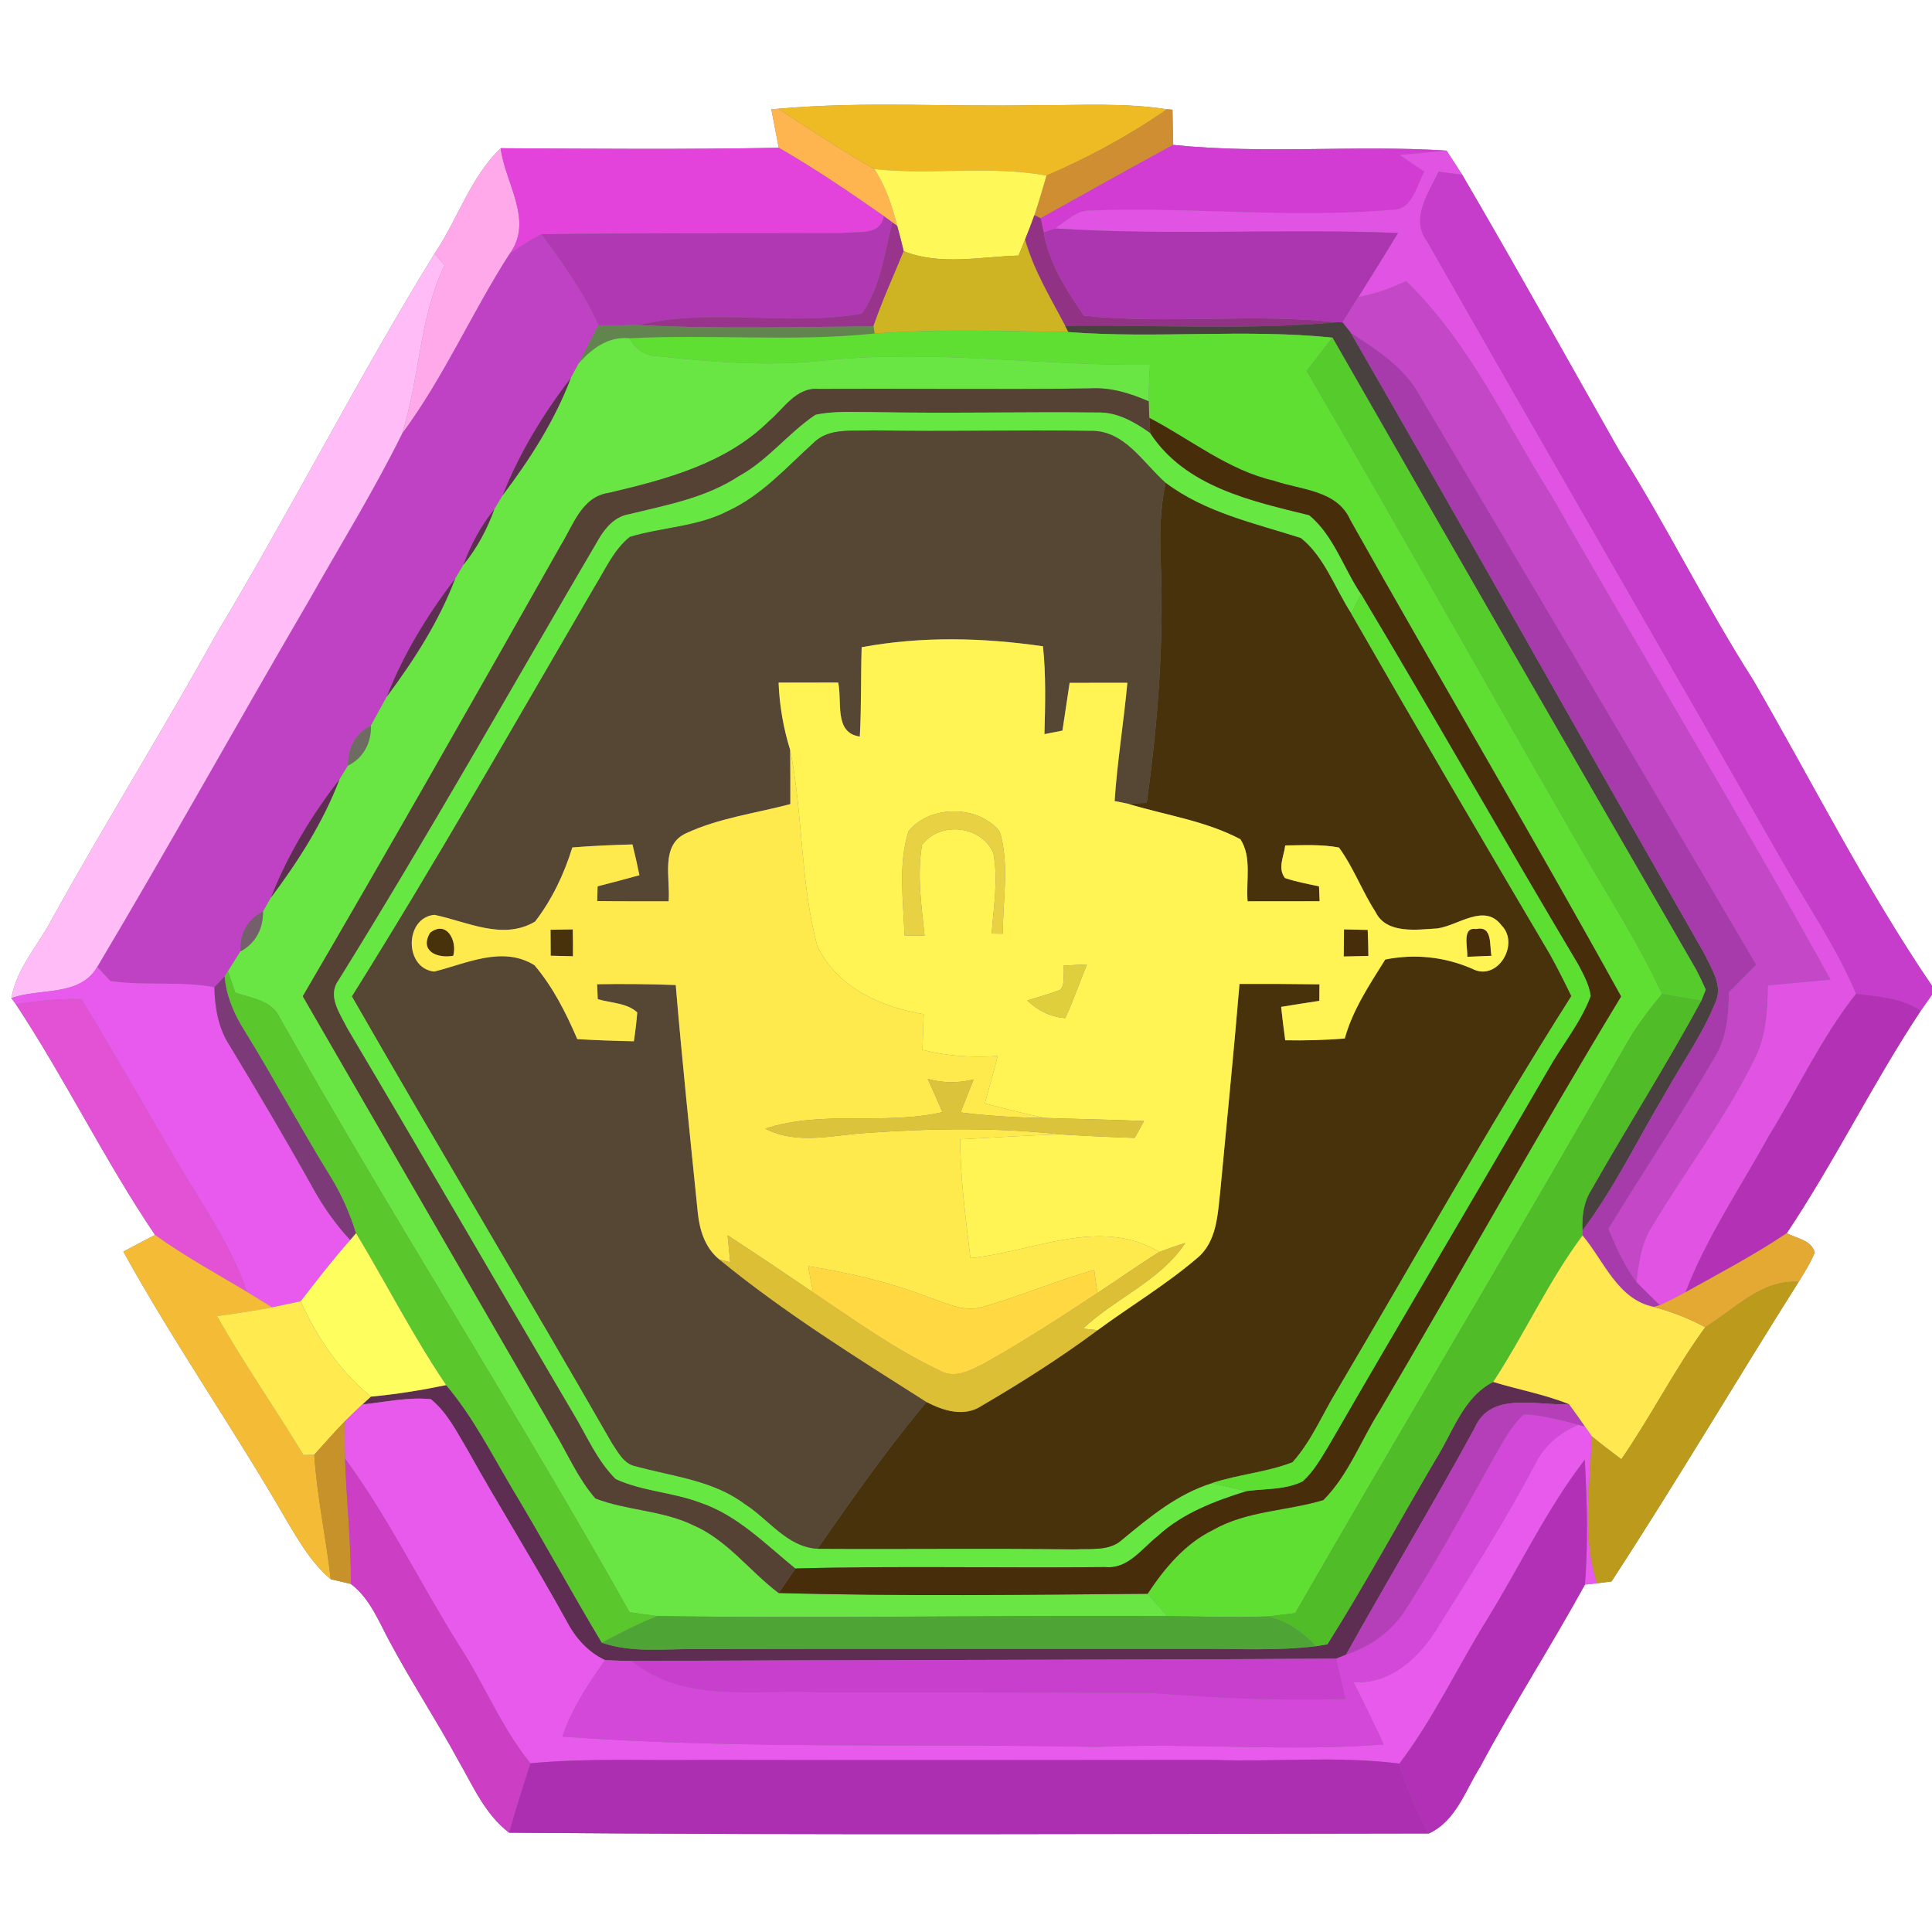 <?xml version="1.0" encoding="UTF-8" ?>
<!DOCTYPE svg PUBLIC "-//W3C//DTD SVG 1.1//EN" "http://www.w3.org/Graphics/SVG/1.1/DTD/svg11.dtd">
<svg width="250pt" height="250pt" viewBox="0 0 250 250" version="1.1" xmlns="http://www.w3.org/2000/svg">
<rect x="0" y="0" width="250" height="250" fill="#808080" stroke="none"/>
<g id="#ffffffff">
<path fill="#ffffff" opacity="1.00" d=" M 0.00 0.00 L 250.00 0.00 L 250.00 127.56 C 241.40 114.93 234.53 101.23 226.88 88.02 C 220.72 78.38 215.69 68.06 209.57 58.38 C 202.80 46.46 196.15 34.46 189.22 22.63 C 188.55 21.57 187.86 20.53 187.18 19.49 C 175.40 18.73 163.56 19.97 151.81 18.75 C 151.77 17.23 151.74 15.71 151.72 14.19 L 151.02 14.14 C 145.38 13.26 139.68 13.65 134.00 13.61 C 122.91 13.85 111.78 13.08 100.72 14.07 L 99.81 14.13 C 100.13 15.79 100.44 17.46 100.77 19.12 C 88.77 19.35 76.78 19.25 64.79 19.18 C 60.85 22.96 59.23 28.37 56.23 32.82 C 46.31 48.92 37.75 65.81 28.01 82.02 C 21.14 94.40 13.67 106.42 6.79 118.79 C 5.02 122.24 2.15 125.25 1.47 129.16 L 2.04 129.93 C 8.45 139.63 13.55 150.17 20.06 159.80 C 18.69 160.51 17.32 161.23 15.96 161.96 C 22.55 173.87 30.35 185.05 37.14 196.84 C 38.75 199.53 40.36 202.32 42.80 204.35 C 43.45 204.51 44.75 204.81 45.40 204.96 C 47.92 206.86 49.04 209.91 50.51 212.59 C 53.27 217.72 56.47 222.59 59.25 227.71 C 61.18 231.03 62.73 234.76 65.88 237.15 C 105.54 237.48 145.23 237.30 184.90 237.25 C 188.43 235.62 189.62 231.64 191.56 228.59 C 195.82 220.60 200.73 212.98 205.09 205.05 C 205.47 205.00 206.25 204.92 206.64 204.88 C 207.11 204.82 208.05 204.70 208.53 204.64 C 216.85 191.89 224.60 178.76 232.74 165.88 C 233.50 164.65 234.28 163.41 234.83 162.07 C 234.37 160.43 232.48 160.27 231.21 159.57 C 237.43 150.26 242.36 140.13 248.54 130.80 C 249.03 130.10 249.51 129.41 250.00 128.72 L 250.00 250.00 L 0.00 250.00 L 0.00 0.00 Z" />
</g>
<g id="#feb550ff">
<path fill="#feb550" opacity="1.00" d=" M 99.81 14.13 L 100.72 14.07 C 104.81 16.76 108.89 19.47 113.15 21.88 C 114.60 24.12 115.47 26.66 116.10 29.24 L 115.48 28.78 C 115.20 28.57 114.64 28.16 114.36 27.96 C 109.93 24.85 105.45 21.82 100.77 19.12 C 100.44 17.46 100.13 15.79 99.81 14.13 Z" />
</g>
<g id="#eebb24ff">
<path fill="#eebb24" opacity="1.00" d=" M 100.72 14.07 C 111.78 13.08 122.91 13.85 134.00 13.61 C 139.68 13.65 145.38 13.26 151.02 14.14 C 146.13 17.53 140.89 20.37 135.42 22.72 C 128.06 21.37 120.56 22.68 113.15 21.88 C 108.89 19.47 104.81 16.76 100.72 14.07 Z" />
</g>
<g id="#cf8e32ff">
<path fill="#cf8e32" opacity="1.00" d=" M 151.02 14.14 L 151.72 14.19 C 151.74 15.71 151.77 17.23 151.81 18.75 C 146.06 21.85 140.37 25.07 134.66 28.24 L 133.85 27.85 C 134.42 26.15 134.91 24.43 135.42 22.72 C 140.89 20.37 146.13 17.53 151.02 14.14 Z" />
</g>
<g id="#ffa9ebff">
<path fill="#ffa9eb" opacity="1.00" d=" M 56.23 32.82 C 59.23 28.37 60.85 22.96 64.79 19.18 C 65.35 23.72 69.13 28.56 65.93 32.87 C 61.04 40.48 57.43 48.86 52.02 56.13 C 54.32 48.96 54.22 41.20 57.52 34.33 C 57.20 33.95 56.55 33.20 56.23 32.82 Z" />
</g>
<g id="#e343daff">
<path fill="#e343da" opacity="1.00" d=" M 64.79 19.18 C 76.78 19.25 88.77 19.35 100.77 19.12 C 105.45 21.82 109.93 24.85 114.36 27.96 C 113.97 30.57 110.94 29.89 109.04 30.16 C 96.04 30.21 83.03 30.13 70.03 30.31 C 68.60 31.06 67.23 31.92 65.93 32.87 C 69.13 28.56 65.35 23.72 64.79 19.18 Z" />
</g>
<g id="#d33cd2ff">
<path fill="#d33cd2" opacity="1.00" d=" M 134.66 28.24 C 140.37 25.07 146.06 21.85 151.81 18.75 C 163.56 19.97 175.40 18.73 187.18 19.49 C 185.16 19.69 183.14 19.87 181.13 20.05 C 182.19 20.76 183.25 21.49 184.32 22.21 C 183.26 24.11 182.76 27.32 179.98 27.16 C 167.05 28.28 154.04 26.75 141.08 27.24 C 139.25 27.20 137.97 28.66 136.52 29.56 C 136.16 29.69 135.43 29.94 135.06 30.07 C 134.96 29.61 134.76 28.70 134.66 28.24 Z" />
</g>
<g id="#e053e3ff">
<path fill="#e053e3" opacity="1.00" d=" M 181.13 20.05 C 183.14 19.87 185.16 19.69 187.18 19.49 C 187.86 20.53 188.55 21.57 189.22 22.63 C 188.20 22.49 187.18 22.35 186.16 22.21 C 184.85 24.98 182.45 28.29 184.68 31.26 C 199.92 58.04 215.40 84.68 230.64 111.46 C 233.88 117.13 237.63 122.55 240.17 128.60 C 235.70 134.26 232.67 140.84 228.91 146.95 C 225.22 153.66 220.86 160.05 218.10 167.22 C 217.01 167.81 215.91 168.37 214.78 168.89 C 213.76 167.90 212.74 166.92 211.75 165.90 C 212.05 163.43 212.37 160.88 213.74 158.75 C 218.09 151.46 223.30 144.67 227.03 137.03 C 228.56 134.09 228.70 130.74 228.76 127.50 C 231.46 127.24 234.17 127.03 236.87 126.77 C 225.24 105.68 212.70 85.09 200.76 64.16 C 194.81 54.71 190.08 44.23 181.94 36.37 C 179.98 37.31 177.92 38.05 175.78 38.43 C 177.49 35.67 179.23 32.93 180.90 30.15 C 166.11 29.54 151.29 30.52 136.52 29.56 C 137.97 28.66 139.25 27.20 141.08 27.24 C 154.04 26.75 167.05 28.28 179.98 27.16 C 182.76 27.32 183.26 24.11 184.32 22.21 C 183.25 21.49 182.19 20.76 181.13 20.05 Z" />
</g>
<g id="#fff859ff">
<path fill="#fff859" opacity="1.00" d=" M 113.15 21.88 C 120.56 22.68 128.06 21.37 135.42 22.72 C 134.91 24.43 134.42 26.15 133.85 27.85 C 133.47 28.91 133.07 29.96 132.64 31.01 C 132.43 31.52 132.01 32.56 131.80 33.07 C 126.87 33.21 121.68 34.40 116.94 32.50 C 116.68 31.41 116.40 30.32 116.10 29.24 C 115.47 26.66 114.60 24.12 113.15 21.88 Z" />
</g>
<g id="#c63ccbff">
<path fill="#c63ccb" opacity="1.00" d=" M 186.16 22.21 C 187.18 22.35 188.20 22.49 189.22 22.63 C 196.15 34.46 202.80 46.46 209.57 58.38 C 215.69 68.06 220.72 78.38 226.88 88.02 C 234.53 101.23 241.40 114.93 250.00 127.56 L 250.00 128.72 C 249.51 129.41 249.03 130.10 248.54 130.80 C 246.08 129.09 243.04 128.96 240.17 128.60 C 237.63 122.55 233.88 117.13 230.64 111.46 C 215.40 84.68 199.92 58.04 184.68 31.26 C 182.45 28.29 184.85 24.98 186.16 22.21 Z" />
</g>
<g id="#b039b3ff">
<path fill="#b039b3" opacity="1.00" d=" M 114.36 27.96 C 114.64 28.16 115.20 28.57 115.48 28.78 C 114.44 32.77 113.95 37.12 111.53 40.58 C 102.01 42.28 92.14 39.76 82.65 42.06 C 80.91 42.10 79.16 42.10 77.42 42.09 C 75.52 37.83 72.78 34.04 70.03 30.31 C 83.03 30.13 96.04 30.21 109.04 30.16 C 110.94 29.89 113.97 30.57 114.36 27.96 Z" />
</g>
<g id="#923285ff">
<path fill="#923285" opacity="1.00" d=" M 133.85 27.85 L 134.66 28.24 C 134.76 28.70 134.96 29.61 135.06 30.07 C 135.77 34.09 137.99 37.56 140.27 40.85 C 151.15 41.98 162.12 40.50 172.99 41.70 C 161.31 42.74 149.55 42.01 137.83 42.16 C 135.93 38.53 133.76 34.99 132.64 31.01 C 133.07 29.96 133.47 28.91 133.85 27.85 Z" />
</g>
<g id="#98348cff">
<path fill="#98348c" opacity="1.00" d=" M 115.48 28.78 L 116.10 29.24 C 116.40 30.32 116.68 31.41 116.94 32.50 C 115.62 35.74 114.15 38.92 113.02 42.23 C 102.90 42.30 92.77 42.59 82.65 42.06 C 92.14 39.76 102.01 42.28 111.53 40.58 C 113.95 37.12 114.44 32.77 115.48 28.78 Z" />
</g>
<g id="#c042c4ff">
<path fill="#c042c4" opacity="1.00" d=" M 65.93 32.87 C 67.23 31.92 68.60 31.06 70.03 30.31 C 72.78 34.04 75.52 37.83 77.42 42.09 C 76.56 43.74 75.73 45.39 74.88 47.03 C 74.62 47.50 74.12 48.43 73.87 48.90 C 70.29 53.57 67.20 58.61 65.04 64.10 C 64.77 64.54 64.24 65.43 63.97 65.88 C 62.23 68.04 60.91 70.48 59.96 73.09 C 59.69 73.53 59.16 74.42 58.90 74.87 C 55.31 79.56 52.20 84.63 50.05 90.15 C 49.36 91.40 48.67 92.64 47.99 93.89 C 45.99 94.87 44.97 96.87 45.03 99.06 C 44.76 99.51 44.21 100.39 43.94 100.83 C 40.31 105.52 37.21 110.62 35.05 116.16 C 34.79 116.61 34.28 117.51 34.03 117.96 C 32.00 118.90 30.96 120.91 31.11 123.11 C 30.58 123.97 30.04 124.82 29.50 125.67 L 29.07 126.33 C 28.74 126.68 28.07 127.40 27.74 127.75 C 23.29 126.92 18.72 127.61 14.27 126.94 C 13.85 126.48 13.00 125.58 12.58 125.12 C 21.88 109.50 30.69 93.60 39.86 77.91 C 43.95 70.67 48.33 63.59 52.02 56.13 C 57.43 48.86 61.04 40.48 65.93 32.87 Z" />
</g>
<g id="#ac36afff">
<path fill="#ac36af" opacity="1.00" d=" M 135.06 30.07 C 135.43 29.94 136.16 29.69 136.52 29.56 C 151.29 30.52 166.11 29.54 180.90 30.15 C 179.23 32.93 177.49 35.67 175.78 38.43 C 175.09 39.52 174.40 40.61 173.73 41.71 L 172.99 41.70 C 162.12 40.50 151.15 41.98 140.27 40.85 C 137.99 37.56 135.77 34.09 135.06 30.07 Z" />
</g>
<g id="#ceb423ff">
<path fill="#ceb423" opacity="1.00" d=" M 131.80 33.07 C 132.01 32.56 132.43 31.52 132.64 31.01 C 133.76 34.99 135.93 38.53 137.83 42.16 L 138.25 42.97 C 129.89 42.85 121.51 42.54 113.17 43.16 L 113.02 42.23 C 114.15 38.92 115.62 35.74 116.94 32.50 C 121.68 34.40 126.87 33.21 131.80 33.07 Z" />
</g>
<g id="#ffbcf6ff">
<path fill="#ffbcf6" opacity="1.00" d=" M 56.23 32.82 C 56.55 33.20 57.20 33.95 57.52 34.33 C 54.22 41.20 54.32 48.96 52.02 56.13 C 48.33 63.59 43.95 70.67 39.86 77.91 C 30.69 93.60 21.88 109.50 12.58 125.12 C 10.30 129.04 5.18 127.79 1.47 129.16 C 2.15 125.25 5.02 122.24 6.79 118.79 C 13.67 106.42 21.14 94.40 28.01 82.02 C 37.75 65.81 46.31 48.92 56.23 32.82 Z" />
</g>
<g id="#c347c7ff">
<path fill="#c347c7" opacity="1.00" d=" M 175.78 38.43 C 177.92 38.05 179.98 37.31 181.94 36.37 C 190.08 44.23 194.81 54.71 200.76 64.16 C 212.70 85.09 225.24 105.68 236.87 126.77 C 234.17 127.03 231.46 127.24 228.76 127.50 C 228.70 130.74 228.56 134.09 227.03 137.03 C 223.30 144.67 218.09 151.46 213.74 158.75 C 212.37 160.88 212.05 163.43 211.75 165.90 C 210.19 163.80 209.11 161.41 208.12 159.01 C 212.66 151.59 217.49 144.35 221.86 136.83 C 223.45 134.31 223.67 131.29 223.73 128.39 C 224.89 127.20 226.07 126.02 227.25 124.84 C 212.82 100.28 198.30 75.76 183.76 51.27 C 181.80 47.56 178.19 45.30 174.80 43.07 C 174.53 42.73 174.00 42.05 173.73 41.71 C 174.40 40.61 175.09 39.52 175.78 38.43 Z" />
</g>
<g id="#62854fff">
<path fill="#62854f" opacity="1.00" d=" M 77.42 42.09 C 79.16 42.10 80.91 42.10 82.65 42.06 C 92.77 42.59 102.90 42.30 113.02 42.23 L 113.17 43.16 C 102.64 44.26 92.03 43.22 81.47 43.78 C 78.75 43.48 76.58 45.11 74.88 47.03 C 75.73 45.39 76.56 43.74 77.42 42.09 Z" />
</g>
<g id="#484140ff">
<path fill="#484140" opacity="1.00" d=" M 137.83 42.16 C 149.55 42.01 161.31 42.74 172.99 41.70 L 173.73 41.71 C 174.00 42.05 174.53 42.73 174.80 43.07 C 190.20 69.78 205.28 96.69 220.58 123.47 C 221.47 125.39 223.01 127.56 221.96 129.74 C 220.30 133.89 217.65 137.55 215.50 141.45 C 211.94 147.39 208.94 153.68 204.77 159.24 C 204.67 157.41 204.92 155.54 205.92 153.97 C 210.58 145.76 215.65 137.79 220.15 129.49 C 220.29 129.14 220.58 128.42 220.72 128.06 C 220.34 127.18 219.92 126.31 219.48 125.47 C 203.75 98.24 188.04 70.98 172.42 43.69 C 161.07 42.53 149.62 43.84 138.25 42.97 L 137.83 42.16 Z" />
</g>
<g id="#5edf32ff">
<path fill="#5edf32" opacity="1.00" d=" M 81.47 43.78 C 92.03 43.22 102.64 44.26 113.17 43.16 C 121.51 42.54 129.89 42.85 138.25 42.97 C 149.62 43.84 161.07 42.53 172.42 43.69 C 171.31 45.13 170.20 46.57 169.08 48.00 C 180.92 68.21 192.35 88.66 204.05 108.95 C 207.77 115.48 211.92 121.79 215.07 128.63 C 213.31 130.73 211.65 132.92 210.32 135.32 C 196.29 159.91 181.72 184.19 167.60 208.73 C 166.37 208.90 165.14 209.04 163.91 209.17 C 159.62 209.30 155.33 209.18 151.04 209.12 C 150.19 208.16 149.34 207.19 148.50 206.24 C 150.69 202.92 153.34 199.74 156.99 197.96 C 161.36 195.48 166.53 195.53 171.24 194.11 C 174.48 190.86 176.09 186.39 178.52 182.55 C 189.02 164.73 199.04 146.63 209.77 128.94 C 198.34 108.25 186.30 87.89 174.72 67.28 C 173.01 63.40 168.32 63.41 164.85 62.21 C 158.86 60.82 154.06 56.85 148.72 54.07 C 148.70 53.53 148.66 52.46 148.64 51.93 C 148.64 50.35 148.72 48.78 148.80 47.20 C 134.77 47.36 120.76 45.17 106.75 46.63 C 99.54 47.44 92.26 46.86 85.07 46.08 C 83.48 46.08 82.21 45.14 81.47 43.78 Z" />
</g>
<g id="#a73babff">
<path fill="#a73bab" opacity="1.00" d=" M 174.80 43.07 C 178.19 45.30 181.80 47.56 183.76 51.27 C 198.30 75.76 212.82 100.28 227.25 124.84 C 226.07 126.02 224.89 127.20 223.73 128.39 C 223.67 131.29 223.45 134.31 221.86 136.83 C 217.49 144.35 212.66 151.59 208.12 159.01 C 209.11 161.41 210.19 163.80 211.75 165.90 C 212.74 166.92 213.76 167.90 214.78 168.89 L 213.99 169.11 C 209.32 168.17 207.55 163.15 204.78 159.87 L 204.77 159.24 C 208.94 153.68 211.94 147.39 215.50 141.45 C 217.65 137.55 220.30 133.89 221.96 129.74 C 223.01 127.56 221.47 125.39 220.58 123.47 C 205.28 96.69 190.20 69.78 174.80 43.07 Z" />
</g>
<g id="#69e644ff">
<path fill="#69e644" opacity="1.00" d=" M 74.88 47.03 C 76.58 45.11 78.75 43.48 81.47 43.78 C 82.21 45.14 83.48 46.08 85.07 46.08 C 92.26 46.86 99.54 47.44 106.75 46.63 C 120.76 45.17 134.77 47.36 148.80 47.20 C 148.72 48.78 148.64 50.35 148.64 51.93 C 146.24 50.88 143.70 50.10 141.06 50.26 C 129.36 50.43 117.66 50.25 105.96 50.33 C 103.03 50.07 101.45 52.86 99.49 54.51 C 93.93 60.00 86.14 62.05 78.76 63.78 C 75.27 64.28 74.17 67.99 72.56 70.58 C 61.54 90.09 50.48 109.58 39.18 128.92 C 50.05 147.70 60.90 166.50 71.76 185.29 C 73.49 188.18 74.82 191.35 77.05 193.90 C 81.12 195.47 85.67 195.42 89.64 197.33 C 94.09 199.23 96.98 203.29 100.76 206.14 C 116.66 206.58 132.59 206.37 148.50 206.24 C 149.34 207.19 150.19 208.16 151.04 209.12 C 129.06 209.00 107.08 209.43 85.10 209.12 C 83.89 208.97 82.67 208.81 81.47 208.62 C 66.88 182.70 50.84 157.64 36.23 131.73 C 35.21 129.44 32.54 129.17 30.44 128.45 C 30.20 127.75 29.73 126.36 29.50 125.67 C 30.04 124.82 30.58 123.97 31.11 123.11 C 33.06 122.09 34.07 120.13 34.03 117.96 C 34.28 117.51 34.79 116.61 35.05 116.16 C 38.61 111.42 41.81 106.38 43.94 100.83 C 44.21 100.39 44.76 99.51 45.03 99.06 C 47.04 98.08 48.06 96.08 47.99 93.89 C 48.67 92.64 49.36 91.40 50.05 90.15 C 53.57 85.41 56.80 80.41 58.90 74.87 C 59.16 74.42 59.69 73.53 59.96 73.09 C 61.72 70.94 63.03 68.49 63.97 65.88 C 64.24 65.43 64.77 64.54 65.04 64.10 C 68.58 59.41 71.78 54.42 73.87 48.90 C 74.12 48.43 74.62 47.50 74.88 47.03 Z" />
</g>
<g id="#55cc2cff">
<path fill="#55cc2c" opacity="1.00" d=" M 172.42 43.69 C 188.04 70.98 203.75 98.24 219.48 125.47 C 219.92 126.31 220.34 127.18 220.72 128.06 C 220.58 128.42 220.29 129.14 220.15 129.49 C 218.45 129.22 216.76 128.93 215.07 128.63 C 211.92 121.79 207.77 115.48 204.05 108.95 C 192.35 88.66 180.92 68.21 169.08 48.00 C 170.20 46.57 171.31 45.13 172.42 43.69 Z" />
</g>
<g id="#5e2e52ff">
<path fill="#5e2e52" opacity="1.00" d=" M 65.04 64.10 C 67.20 58.61 70.29 53.57 73.87 48.90 C 71.78 54.42 68.58 59.41 65.04 64.10 Z" />
<path fill="#5e2e52" opacity="1.00" d=" M 59.96 73.09 C 60.91 70.48 62.23 68.04 63.97 65.88 C 63.03 68.49 61.72 70.94 59.96 73.09 Z" />
<path fill="#5e2e52" opacity="1.00" d=" M 50.05 90.15 C 52.20 84.63 55.31 79.56 58.90 74.87 C 56.80 80.41 53.57 85.41 50.05 90.15 Z" />
<path fill="#5e2e52" opacity="1.00" d=" M 35.05 116.16 C 37.21 110.62 40.31 105.52 43.94 100.83 C 41.81 106.38 38.61 111.42 35.05 116.16 Z" />
<path fill="#5e2e52" opacity="1.00" d=" M 185.83 188.76 C 188.03 185.28 189.31 180.82 193.22 178.82 C 196.47 179.82 199.85 180.42 203.01 181.69 C 198.94 181.96 192.91 179.96 190.84 184.75 C 185.45 194.64 179.65 204.30 174.17 214.13 C 173.85 214.26 173.21 214.51 172.89 214.63 C 142.51 214.81 112.13 214.78 81.74 214.93 C 80.59 214.92 79.44 214.88 78.29 214.82 C 76.04 213.77 74.40 211.88 73.28 209.71 C 69.17 202.25 64.62 195.03 60.48 187.59 C 59.10 185.29 57.87 182.77 55.74 181.05 C 52.78 180.76 49.82 181.44 46.89 181.74 C 47.17 181.49 47.72 180.98 48.00 180.72 C 51.27 180.42 54.51 179.90 57.73 179.23 C 61.20 183.31 63.60 188.10 66.32 192.68 C 70.28 199.25 73.93 206.00 77.88 212.57 C 81.78 213.91 85.96 213.35 90.00 213.39 C 111.66 213.34 133.33 213.38 155.00 213.36 C 160.09 213.33 165.21 213.64 170.29 213.02 C 170.66 212.96 171.40 212.83 171.77 212.77 C 176.71 204.92 181.12 196.75 185.83 188.76 Z" />
</g>
<g id="#564235ff">
<path fill="#564235" opacity="1.00" d=" M 99.49 54.51 C 101.45 52.86 103.03 50.07 105.96 50.33 C 117.66 50.25 129.36 50.43 141.06 50.26 C 143.70 50.10 146.24 50.88 148.64 51.93 C 148.66 52.46 148.70 53.53 148.72 54.07 C 148.75 54.57 148.82 55.56 148.85 56.06 C 146.84 54.63 144.58 53.31 142.02 53.38 C 132.35 53.28 122.67 53.51 113.00 53.33 C 110.51 53.35 107.97 53.14 105.52 53.68 C 102.00 56.04 99.38 59.57 95.61 61.62 C 91.35 64.43 86.29 65.35 81.42 66.54 C 79.68 66.82 78.46 68.14 77.59 69.57 C 66.37 88.68 55.51 108.02 43.81 126.84 C 42.31 128.91 44.00 131.15 44.94 133.05 C 54.76 149.59 64.38 166.26 74.15 182.83 C 75.91 185.72 77.24 188.98 79.68 191.39 C 83.12 192.97 87.03 193.09 90.57 194.42 C 95.42 196.04 99.05 199.81 102.93 202.96 C 102.21 204.02 101.49 205.08 100.76 206.14 C 96.98 203.29 94.09 199.23 89.64 197.33 C 85.67 195.42 81.12 195.47 77.05 193.90 C 74.82 191.35 73.49 188.18 71.76 185.29 C 60.90 166.50 50.05 147.70 39.18 128.92 C 50.48 109.58 61.54 90.09 72.56 70.58 C 74.17 67.99 75.27 64.28 78.76 63.78 C 86.14 62.05 93.93 60.00 99.49 54.51 Z" />
</g>
<g id="#66e742ff">
<path fill="#66e742" opacity="1.00" d=" M 105.52 53.68 C 107.97 53.14 110.51 53.35 113.00 53.33 C 122.67 53.51 132.35 53.28 142.02 53.38 C 144.58 53.31 146.84 54.63 148.85 56.06 C 153.40 63.00 161.93 64.83 169.42 66.67 C 172.59 69.29 173.86 73.54 176.13 76.90 C 175.81 77.52 175.16 78.75 174.84 79.37 C 172.72 76.13 171.40 72.07 168.33 69.63 C 162.32 67.70 155.97 66.35 150.82 62.47 C 147.88 59.88 145.49 55.62 141.07 55.76 C 131.71 55.60 122.35 55.88 112.99 55.69 C 110.40 55.85 107.30 55.27 105.27 57.31 C 101.77 60.47 98.55 64.13 94.17 66.14 C 90.22 68.18 85.67 68.21 81.49 69.48 C 79.40 71.17 78.31 73.73 76.92 75.97 C 66.58 93.69 56.44 111.55 45.55 128.93 C 56.64 148.27 68.10 167.41 79.20 186.75 C 79.99 187.92 80.72 189.43 82.25 189.73 C 87.05 191.05 92.28 191.54 96.39 194.63 C 99.49 196.60 101.83 200.18 105.79 200.41 C 116.87 200.48 127.94 200.33 139.02 200.48 C 141.10 200.34 143.53 200.78 145.21 199.23 C 148.75 196.30 152.38 193.29 156.85 191.91 C 158.35 192.26 159.84 192.63 161.35 192.94 C 157.22 194.23 153.02 195.80 149.79 198.79 C 147.73 200.40 145.98 203.06 143.03 202.78 C 129.67 202.93 116.29 202.60 102.93 202.96 C 99.05 199.81 95.42 196.04 90.57 194.42 C 87.03 193.09 83.12 192.97 79.68 191.39 C 77.24 188.98 75.91 185.72 74.15 182.83 C 64.38 166.26 54.76 149.59 44.94 133.05 C 44.00 131.15 42.31 128.91 43.81 126.84 C 55.51 108.02 66.37 88.68 77.59 69.57 C 78.46 68.14 79.68 66.82 81.42 66.54 C 86.29 65.35 91.35 64.43 95.61 61.62 C 99.38 59.57 102.00 56.04 105.52 53.68 Z" />
</g>
<g id="#482d0aff">
<path fill="#482d0a" opacity="1.00" d=" M 148.72 54.07 C 154.06 56.85 158.86 60.82 164.85 62.21 C 168.32 63.41 173.01 63.40 174.72 67.28 C 186.30 87.89 198.34 108.25 209.77 128.94 C 199.04 146.63 189.02 164.73 178.52 182.55 C 176.09 186.39 174.48 190.86 171.24 194.11 C 166.53 195.53 161.36 195.48 156.99 197.96 C 153.34 199.74 150.69 202.92 148.50 206.24 C 132.59 206.37 116.66 206.58 100.76 206.14 C 101.49 205.08 102.21 204.02 102.93 202.96 C 116.29 202.60 129.67 202.93 143.03 202.78 C 145.98 203.06 147.73 200.40 149.79 198.79 C 153.02 195.80 157.22 194.23 161.35 192.94 C 163.76 192.62 166.36 192.79 168.58 191.68 C 170.03 190.37 170.98 188.63 171.99 186.98 C 181.37 170.72 190.97 154.59 200.37 138.35 C 202.16 135.18 204.55 132.32 205.83 128.89 C 205.64 127.41 204.89 126.08 204.21 124.79 C 194.73 108.90 185.63 92.78 176.13 76.90 C 173.86 73.54 172.59 69.29 169.42 66.67 C 161.93 64.83 153.40 63.00 148.85 56.06 C 148.82 55.56 148.75 54.57 148.72 54.07 Z" />
<path fill="#482d0a" opacity="1.00" d=" M 173.91 120.26 C 174.68 120.28 176.21 120.31 176.98 120.33 C 177.03 121.45 177.06 122.57 177.07 123.70 C 176.28 123.72 174.68 123.75 173.88 123.77 C 173.89 122.60 173.90 121.43 173.91 120.26 Z" />
<path fill="#482d0a" opacity="1.00" d=" M 189.86 123.81 C 189.97 122.74 189.10 119.90 190.99 120.22 C 193.19 119.72 192.71 122.35 193.00 123.68 C 192.22 123.71 190.65 123.78 189.86 123.81 Z" />
</g>
<g id="#564634ff">
<path fill="#564634" opacity="1.00" d=" M 105.27 57.31 C 107.30 55.27 110.40 55.85 112.99 55.69 C 122.35 55.88 131.71 55.60 141.07 55.76 C 145.49 55.62 147.88 59.88 150.82 62.47 C 150.11 65.93 150.03 69.48 150.21 73.01 C 150.61 83.33 149.81 93.67 148.38 103.89 C 147.76 103.92 146.52 103.97 145.90 103.99 C 145.48 103.91 144.64 103.75 144.23 103.66 C 144.57 98.54 145.41 93.46 145.88 88.35 C 143.39 88.35 140.90 88.35 138.41 88.36 C 138.10 90.42 137.78 92.48 137.48 94.54 C 136.90 94.66 135.73 94.88 135.15 95.00 C 135.25 91.21 135.36 87.41 134.96 83.63 C 127.15 82.50 119.28 82.31 111.50 83.75 C 111.37 87.60 111.48 91.46 111.26 95.31 C 107.88 94.85 109.00 90.75 108.46 88.32 C 105.89 88.33 103.32 88.33 100.75 88.33 C 100.86 91.29 101.37 94.22 102.25 97.05 C 102.28 99.38 102.27 101.71 102.27 104.05 C 97.78 105.24 93.06 105.84 88.81 107.81 C 85.39 109.34 86.77 113.68 86.52 116.63 C 83.43 116.62 80.35 116.64 77.27 116.60 C 77.28 116.12 77.32 115.17 77.33 114.69 C 79.14 114.23 80.94 113.75 82.74 113.25 C 82.47 111.92 82.17 110.59 81.84 109.27 C 79.24 109.34 76.65 109.45 74.06 109.66 C 73.00 113.09 71.44 116.39 69.24 119.25 C 65.08 121.73 60.44 119.26 56.21 118.38 C 52.34 118.75 52.28 125.30 56.19 125.72 C 60.38 124.68 65.01 122.34 69.15 124.89 C 71.56 127.72 73.24 131.07 74.70 134.46 C 77.14 134.61 79.58 134.69 82.02 134.74 C 82.21 133.50 82.36 132.25 82.46 131.00 C 81.08 129.75 79.05 129.81 77.35 129.29 C 77.33 128.81 77.29 127.84 77.26 127.36 C 80.66 127.30 84.05 127.34 87.44 127.46 C 88.27 137.31 89.30 147.14 90.30 156.97 C 90.53 159.20 91.26 161.51 93.08 162.97 C 101.47 169.85 110.73 175.60 119.89 181.42 C 114.83 187.46 110.29 193.94 105.79 200.41 C 101.83 200.18 99.49 196.60 96.39 194.63 C 92.28 191.54 87.05 191.05 82.25 189.73 C 80.72 189.43 79.99 187.92 79.20 186.75 C 68.10 167.41 56.64 148.27 45.55 128.93 C 56.44 111.55 66.58 93.69 76.92 75.97 C 78.31 73.73 79.40 71.17 81.49 69.48 C 85.67 68.21 90.22 68.18 94.17 66.14 C 98.55 64.13 101.77 60.47 105.27 57.31 Z" />
</g>
<g id="#48320bff">
<path fill="#48320b" opacity="1.00" d=" M 150.21 73.01 C 150.03 69.48 150.11 65.93 150.82 62.47 C 155.97 66.35 162.32 67.70 168.33 69.63 C 171.40 72.07 172.72 76.13 174.84 79.37 C 183.31 94.14 191.91 108.84 200.57 123.50 C 201.55 125.26 202.45 127.07 203.34 128.89 C 192.72 145.61 183.06 162.92 172.98 179.97 C 171.09 183.06 169.69 186.51 167.25 189.22 C 163.90 190.52 160.26 190.78 156.85 191.91 C 152.38 193.29 148.75 196.30 145.21 199.23 C 143.53 200.78 141.10 200.34 139.02 200.48 C 127.94 200.33 116.87 200.48 105.79 200.41 C 110.29 193.94 114.83 187.46 119.89 181.42 C 122.06 182.55 124.79 183.41 127.02 181.91 C 132.17 178.90 137.23 175.69 142.02 172.13 C 146.28 169.00 150.84 166.27 154.86 162.84 C 157.49 160.71 157.56 157.13 157.91 154.05 C 158.74 145.14 159.65 136.24 160.39 127.32 C 163.84 127.31 167.29 127.32 170.74 127.37 C 170.73 127.90 170.72 128.97 170.72 129.51 C 169.07 129.76 167.42 130.02 165.78 130.29 C 165.93 131.73 166.11 133.17 166.31 134.61 C 168.87 134.66 171.44 134.59 174.01 134.38 C 175.05 130.64 177.22 127.41 179.25 124.16 C 183.07 123.40 186.94 123.80 190.51 125.36 C 193.77 127.08 196.71 122.15 194.29 119.74 C 192.10 116.81 188.67 119.79 185.98 120.14 C 183.34 120.30 179.40 120.90 178.00 118.02 C 176.26 115.33 175.15 112.26 173.26 109.67 C 170.97 109.23 168.62 109.38 166.31 109.40 C 166.15 110.77 165.28 112.36 166.28 113.62 C 167.71 114.10 169.20 114.38 170.68 114.69 C 170.70 115.17 170.74 116.14 170.76 116.62 C 167.65 116.64 164.54 116.62 161.44 116.63 C 161.21 113.99 162.02 110.93 160.51 108.60 C 155.97 106.19 150.77 105.48 145.90 103.99 C 146.52 103.97 147.76 103.92 148.38 103.89 C 149.81 93.67 150.61 83.33 150.21 73.01 Z" />
<path fill="#48320b" opacity="1.00" d=" M 55.66 120.69 C 57.81 119.02 59.20 121.77 58.65 123.68 C 56.55 124.06 54.24 123.05 55.66 120.69 Z" />
<path fill="#48320b" opacity="1.00" d=" M 71.24 120.31 C 71.96 120.30 73.40 120.27 74.12 120.26 C 74.14 121.42 74.15 122.58 74.14 123.74 C 73.42 123.72 71.98 123.69 71.26 123.67 C 71.25 122.55 71.24 121.43 71.24 120.31 Z" />
</g>
<g id="#5cdf31ff">
<path fill="#5cdf31" opacity="1.00" d=" M 176.13 76.90 C 185.63 92.78 194.73 108.90 204.21 124.79 C 204.89 126.08 205.64 127.41 205.83 128.89 C 204.55 132.32 202.16 135.18 200.37 138.35 C 190.97 154.59 181.37 170.72 171.99 186.98 C 170.98 188.63 170.03 190.37 168.58 191.68 C 166.36 192.79 163.76 192.62 161.35 192.94 C 159.84 192.63 158.35 192.26 156.85 191.91 C 160.26 190.78 163.90 190.52 167.25 189.22 C 169.69 186.51 171.09 183.06 172.98 179.97 C 183.06 162.92 192.72 145.61 203.34 128.89 C 202.45 127.07 201.55 125.26 200.57 123.50 C 191.91 108.84 183.31 94.14 174.84 79.37 C 175.16 78.75 175.81 77.52 176.13 76.90 Z" />
</g>
<g id="#fff453ff">
<path fill="#fff453" opacity="1.00" d=" M 111.50 83.75 C 119.28 82.31 127.15 82.50 134.96 83.63 C 135.36 87.41 135.25 91.21 135.15 95.00 C 135.73 94.88 136.90 94.66 137.48 94.54 C 137.78 92.48 138.10 90.42 138.41 88.36 C 140.90 88.35 143.39 88.35 145.88 88.35 C 145.41 93.46 144.57 98.54 144.23 103.66 C 144.64 103.75 145.48 103.91 145.90 103.99 C 150.77 105.48 155.97 106.19 160.51 108.60 C 162.02 110.93 161.21 113.99 161.44 116.63 C 164.54 116.62 167.65 116.64 170.76 116.62 C 170.74 116.14 170.70 115.17 170.68 114.69 C 169.20 114.38 167.71 114.10 166.28 113.62 C 165.28 112.36 166.15 110.77 166.31 109.40 C 168.62 109.38 170.97 109.23 173.26 109.67 C 175.15 112.26 176.26 115.33 178.00 118.02 C 179.40 120.90 183.34 120.30 185.98 120.14 C 188.67 119.79 192.10 116.81 194.29 119.74 C 196.71 122.15 193.77 127.08 190.51 125.36 C 186.94 123.80 183.07 123.40 179.25 124.16 C 177.22 127.41 175.05 130.64 174.01 134.38 C 171.44 134.59 168.87 134.66 166.31 134.61 C 166.11 133.17 165.93 131.73 165.78 130.29 C 167.42 130.02 169.07 129.76 170.72 129.51 C 170.72 128.97 170.73 127.90 170.74 127.37 C 167.29 127.32 163.84 127.31 160.39 127.32 C 159.65 136.24 158.74 145.14 157.91 154.05 C 157.56 157.13 157.49 160.71 154.86 162.84 C 150.84 166.27 146.28 169.00 142.02 172.13 C 141.55 172.07 140.61 171.97 140.14 171.92 C 144.35 167.95 150.11 165.77 153.38 160.83 C 152.26 161.19 151.14 161.58 150.03 162.00 C 142.26 157.39 133.66 162.00 125.57 162.80 C 124.98 157.69 124.25 152.58 124.26 147.42 C 128.59 147.21 132.91 146.90 137.25 146.79 C 140.44 146.98 143.63 147.15 146.83 147.24 C 147.13 146.70 147.73 145.60 148.03 145.06 C 143.75 144.87 139.46 144.81 135.17 144.66 C 132.57 144.13 130.01 143.44 127.44 142.79 C 127.99 140.74 128.55 138.69 129.12 136.64 C 125.84 136.88 122.55 136.67 119.36 135.85 C 119.42 134.31 119.47 132.77 119.53 131.23 C 113.94 130.31 108.33 127.77 105.75 122.39 C 103.54 114.13 103.93 105.40 102.25 97.05 C 101.37 94.22 100.86 91.29 100.75 88.33 C 103.32 88.33 105.89 88.33 108.46 88.32 C 109.00 90.75 107.88 94.85 111.26 95.31 C 111.48 91.46 111.37 87.60 111.50 83.75 M 117.56 107.57 C 116.19 111.88 116.91 116.58 117.04 121.04 C 117.69 121.05 118.99 121.07 119.64 121.08 C 119.24 117.19 118.64 113.23 119.31 109.33 C 121.63 106.22 127.06 106.81 128.55 110.42 C 129.18 113.85 128.58 117.35 128.32 120.80 C 128.68 120.80 129.40 120.81 129.76 120.82 C 129.76 116.44 130.64 111.88 129.38 107.63 C 126.66 104.14 120.32 104.11 117.56 107.57 M 173.91 120.26 C 173.90 121.43 173.89 122.60 173.88 123.77 C 174.68 123.75 176.28 123.72 177.07 123.70 C 177.06 122.57 177.03 121.45 176.98 120.33 C 176.21 120.31 174.68 120.28 173.91 120.26 M 189.86 123.81 C 190.65 123.78 192.22 123.71 193.00 123.68 C 192.71 122.35 193.19 119.72 190.99 120.22 C 189.10 119.90 189.97 122.74 189.86 123.81 M 137.65 124.95 C 137.46 125.96 137.96 127.26 137.19 128.08 C 135.80 128.64 134.35 129.01 132.93 129.46 C 134.27 130.75 135.96 131.61 137.84 131.74 C 138.91 129.47 139.69 127.09 140.66 124.79 C 139.65 124.84 138.65 124.89 137.65 124.95 Z" />
</g>
<g id="#6e6c62ff">
<path fill="#6e6c62" opacity="1.00" d=" M 45.03 99.06 C 44.97 96.87 45.99 94.87 47.99 93.89 C 48.06 96.08 47.04 98.08 45.03 99.06 Z" />
</g>
<g id="#ffea4dff">
<path fill="#ffea4d" opacity="1.00" d=" M 102.25 97.05 C 103.93 105.40 103.54 114.13 105.75 122.39 C 108.33 127.77 113.94 130.31 119.53 131.23 C 119.47 132.77 119.42 134.31 119.36 135.85 C 122.55 136.67 125.84 136.88 129.12 136.64 C 128.55 138.69 127.99 140.74 127.44 142.79 C 130.01 143.44 132.57 144.13 135.17 144.66 C 131.54 144.62 127.91 144.41 124.30 143.95 C 124.85 142.52 125.41 141.10 125.99 139.68 C 124.03 140.17 122.00 140.16 120.05 139.61 C 120.71 141.04 121.33 142.47 121.95 143.91 C 114.40 145.66 106.44 143.60 99.03 146.05 C 103.24 148.22 107.97 146.82 112.43 146.58 C 120.68 146.01 129.01 145.88 137.25 146.79 C 132.91 146.90 128.59 147.21 124.26 147.42 C 124.25 152.58 124.98 157.69 125.57 162.80 C 133.66 162.00 142.26 157.39 150.03 162.00 C 147.30 163.70 144.69 165.57 142.00 167.32 C 141.86 166.32 141.73 165.32 141.59 164.33 C 136.69 165.72 131.99 167.74 127.10 169.13 C 124.72 169.85 122.39 168.58 120.18 167.88 C 115.16 165.92 109.90 164.69 104.58 163.85 C 104.78 164.98 104.99 166.11 105.22 167.24 C 101.55 164.74 97.87 162.27 94.15 159.84 C 94.27 161.00 94.38 162.17 94.49 163.34 C 94.14 163.25 93.43 163.06 93.08 162.97 C 91.26 161.51 90.53 159.20 90.30 156.97 C 89.30 147.14 88.27 137.31 87.44 127.46 C 84.05 127.34 80.66 127.30 77.26 127.36 C 77.29 127.84 77.33 128.81 77.35 129.29 C 79.05 129.81 81.08 129.75 82.46 131.00 C 82.36 132.25 82.21 133.50 82.02 134.74 C 79.58 134.69 77.14 134.61 74.70 134.46 C 73.24 131.07 71.56 127.72 69.15 124.89 C 65.01 122.34 60.38 124.68 56.19 125.72 C 52.28 125.30 52.34 118.75 56.21 118.38 C 60.44 119.26 65.08 121.73 69.24 119.25 C 71.44 116.39 73.00 113.09 74.06 109.66 C 76.65 109.45 79.24 109.34 81.84 109.27 C 82.17 110.59 82.47 111.92 82.74 113.25 C 80.94 113.75 79.14 114.23 77.33 114.69 C 77.32 115.17 77.28 116.12 77.27 116.60 C 80.35 116.64 83.43 116.62 86.52 116.63 C 86.77 113.68 85.39 109.34 88.81 107.81 C 93.06 105.84 97.78 105.24 102.27 104.05 C 102.27 101.71 102.28 99.38 102.25 97.05 M 55.66 120.69 C 54.24 123.05 56.55 124.06 58.65 123.68 C 59.20 121.77 57.81 119.02 55.66 120.69 M 71.24 120.31 C 71.24 121.43 71.25 122.55 71.26 123.67 C 71.98 123.69 73.42 123.72 74.14 123.74 C 74.15 122.58 74.14 121.42 74.12 120.26 C 73.40 120.27 71.96 120.30 71.24 120.31 Z" />
</g>
<g id="#e8d243ff">
<path fill="#e8d243" opacity="1.00" d=" M 117.56 107.57 C 120.32 104.11 126.66 104.14 129.38 107.63 C 130.64 111.88 129.76 116.44 129.76 120.82 C 129.40 120.81 128.68 120.80 128.32 120.80 C 128.58 117.35 129.18 113.85 128.55 110.42 C 127.06 106.81 121.63 106.22 119.31 109.33 C 118.64 113.23 119.24 117.19 119.64 121.08 C 118.99 121.07 117.69 121.05 117.04 121.04 C 116.91 116.58 116.19 111.88 117.56 107.57 Z" />
</g>
<g id="#765f6dff">
<path fill="#765f6d" opacity="1.00" d=" M 31.11 123.11 C 30.96 120.91 32.00 118.90 34.03 117.96 C 34.07 120.13 33.06 122.09 31.11 123.11 Z" />
</g>
<g id="#e85aedff">
<path fill="#e85aed" opacity="1.00" d=" M 1.47 129.16 C 5.18 127.79 10.30 129.04 12.58 125.12 C 13.00 125.58 13.85 126.48 14.27 126.94 C 18.72 127.61 23.29 126.92 27.74 127.75 C 27.80 130.39 28.25 133.07 29.73 135.32 C 33.38 141.35 36.98 147.42 40.41 153.59 C 41.77 156.06 43.39 158.39 45.32 160.46 C 43.07 163.00 40.99 165.70 38.91 168.39 C 37.67 168.65 36.44 168.92 35.21 169.17 C 34.12 168.50 33.04 167.83 31.96 167.17 C 29.80 160.78 25.77 155.31 22.44 149.52 C 18.48 142.76 14.60 135.97 10.54 129.28 C 7.69 129.20 4.86 129.52 2.04 129.93 L 1.47 129.16 Z" />
</g>
<g id="#e0cf3dff">
<path fill="#e0cf3d" opacity="1.00" d=" M 137.65 124.95 C 138.65 124.89 139.65 124.84 140.66 124.79 C 139.69 127.09 138.91 129.47 137.84 131.74 C 135.96 131.61 134.27 130.75 132.93 129.46 C 134.35 129.01 135.80 128.64 137.19 128.08 C 137.96 127.26 137.46 125.96 137.65 124.95 Z" />
</g>
<g id="#7d3a78ff">
<path fill="#7d3a78" opacity="1.00" d=" M 27.74 127.75 C 28.07 127.40 28.74 126.68 29.07 126.33 C 29.28 128.86 30.29 131.22 31.64 133.35 C 35.48 139.58 38.93 146.03 42.78 152.26 C 44.20 154.54 45.27 157.02 46.08 159.58 L 45.32 160.46 C 43.39 158.39 41.77 156.06 40.41 153.59 C 36.98 147.42 33.38 141.35 29.73 135.32 C 28.25 133.07 27.80 130.39 27.74 127.75 Z" />
</g>
<g id="#5ac72dff">
<path fill="#5ac72d" opacity="1.00" d=" M 29.07 126.33 L 29.50 125.67 C 29.73 126.36 30.20 127.75 30.44 128.45 C 32.54 129.17 35.21 129.44 36.23 131.73 C 50.84 157.64 66.88 182.70 81.47 208.62 C 82.67 208.81 83.89 208.97 85.10 209.12 C 82.61 210.09 80.24 211.32 77.88 212.57 C 73.93 206.00 70.28 199.25 66.32 192.68 C 63.60 188.10 61.20 183.31 57.73 179.23 C 53.46 172.92 50.00 166.11 46.08 159.58 C 45.27 157.02 44.20 154.54 42.78 152.26 C 38.93 146.03 35.48 139.58 31.64 133.35 C 30.29 131.22 29.28 128.86 29.07 126.33 Z" />
</g>
<g id="#e352d4ff">
<path fill="#e352d4" opacity="1.00" d=" M 2.04 129.93 C 4.86 129.52 7.69 129.20 10.54 129.28 C 14.60 135.97 18.48 142.76 22.44 149.52 C 25.77 155.31 29.80 160.78 31.96 167.17 C 27.96 164.77 23.85 162.53 20.06 159.80 C 13.55 150.17 8.45 139.63 2.04 129.93 Z" />
</g>
<g id="#4fbc28ff">
<path fill="#4fbc28" opacity="1.00" d=" M 210.32 135.32 C 211.65 132.92 213.31 130.73 215.07 128.63 C 216.76 128.93 218.45 129.22 220.15 129.49 C 215.65 137.79 210.58 145.76 205.92 153.97 C 204.92 155.54 204.67 157.41 204.77 159.24 L 204.78 159.87 C 200.35 165.82 197.28 172.63 193.22 178.82 C 189.31 180.82 188.03 185.28 185.83 188.76 C 181.12 196.75 176.71 204.92 171.77 212.77 C 171.40 212.83 170.66 212.96 170.29 213.02 C 168.54 211.18 166.43 209.68 163.91 209.17 C 165.14 209.04 166.37 208.90 167.60 208.73 C 181.72 184.19 196.29 159.91 210.32 135.32 Z" />
</g>
<g id="#b231b5ff">
<path fill="#b231b5" opacity="1.00" d=" M 228.91 146.95 C 232.67 140.84 235.70 134.26 240.17 128.60 C 243.04 128.96 246.08 129.09 248.54 130.80 C 242.36 140.13 237.43 150.26 231.21 159.57 C 227.01 162.40 222.52 164.75 218.10 167.22 C 220.86 160.05 225.22 153.66 228.91 146.95 Z" />
</g>
<g id="#dbc43bff">
<path fill="#dbc43b" opacity="1.00" d=" M 120.05 139.61 C 122.00 140.16 124.03 140.17 125.99 139.68 C 125.41 141.10 124.85 142.52 124.30 143.95 C 127.91 144.41 131.54 144.62 135.17 144.66 C 139.46 144.81 143.75 144.87 148.03 145.06 C 147.73 145.60 147.13 146.70 146.83 147.24 C 143.63 147.15 140.44 146.98 137.25 146.79 C 129.01 145.88 120.68 146.01 112.43 146.58 C 107.97 146.82 103.24 148.22 99.03 146.05 C 106.44 143.60 114.40 145.66 121.95 143.91 C 121.33 142.47 120.71 141.04 120.05 139.61 Z" />
</g>
<g id="#f4bb36ff">
<path fill="#f4bb36" opacity="1.00" d=" M 15.96 161.96 C 17.32 161.23 18.69 160.51 20.06 159.80 C 23.85 162.53 27.96 164.77 31.96 167.17 C 33.04 167.83 34.12 168.50 35.21 169.17 C 32.85 169.63 30.46 169.95 28.08 170.30 C 31.55 176.45 35.61 182.24 39.27 188.28 C 39.62 188.27 40.32 188.25 40.67 188.24 C 41.02 193.66 42.19 198.97 42.80 204.35 C 40.36 202.32 38.75 199.53 37.14 196.84 C 30.35 185.05 22.55 173.87 15.96 161.96 Z" />
</g>
<g id="#fefe5fff">
<path fill="#fefe5f" opacity="1.00" d=" M 45.32 160.46 L 46.08 159.58 C 50.00 166.11 53.46 172.92 57.73 179.23 C 54.51 179.90 51.27 180.42 48.00 180.72 C 43.97 177.44 41.04 173.09 38.91 168.39 C 40.99 165.70 43.07 163.00 45.32 160.46 Z" />
</g>
<g id="#ddbf36ff">
<path fill="#ddbf36" opacity="1.00" d=" M 94.15 159.84 C 97.87 162.27 101.55 164.74 105.22 167.24 C 110.56 170.80 115.80 174.62 121.63 177.36 C 123.55 178.47 125.63 177.29 127.37 176.41 C 132.39 173.61 137.20 170.47 142.00 167.32 C 144.69 165.57 147.30 163.70 150.03 162.00 C 151.14 161.58 152.26 161.19 153.38 160.83 C 150.11 165.77 144.35 167.95 140.14 171.92 C 140.61 171.97 141.55 172.07 142.02 172.13 C 137.23 175.69 132.17 178.90 127.02 181.91 C 124.79 183.41 122.06 182.55 119.89 181.42 C 110.73 175.60 101.47 169.85 93.08 162.97 C 93.43 163.06 94.14 163.25 94.49 163.34 C 94.38 162.17 94.27 161.00 94.15 159.84 Z" />
</g>
<g id="#ffe850ff">
<path fill="#ffe850" opacity="1.00" d=" M 193.22 178.82 C 197.28 172.63 200.35 165.82 204.78 159.87 C 207.55 163.15 209.32 168.17 213.99 169.11 C 216.30 169.74 218.55 170.59 220.66 171.74 C 216.68 177.20 213.64 183.27 209.80 188.83 C 208.51 187.85 207.21 186.88 205.96 185.84 C 205.74 185.53 205.30 184.91 205.08 184.59 C 204.39 183.62 203.72 182.64 203.01 181.69 C 199.85 180.42 196.47 179.82 193.22 178.82 Z" />
</g>
<g id="#e4a932ff">
<path fill="#e4a932" opacity="1.00" d=" M 218.10 167.22 C 222.52 164.75 227.01 162.40 231.21 159.57 C 232.48 160.27 234.37 160.43 234.83 162.07 C 234.28 163.41 233.50 164.65 232.74 165.88 C 227.95 165.54 224.45 169.43 220.66 171.74 C 218.55 170.59 216.30 169.74 213.99 169.11 L 214.78 168.89 C 215.91 168.37 217.01 167.81 218.10 167.22 Z" />
</g>
<g id="#ffd842ff">
<path fill="#ffd842" opacity="1.00" d=" M 104.58 163.85 C 109.90 164.69 115.16 165.92 120.18 167.88 C 122.39 168.58 124.72 169.85 127.10 169.13 C 131.99 167.74 136.69 165.72 141.59 164.33 C 141.73 165.32 141.86 166.32 142.00 167.32 C 137.20 170.47 132.39 173.61 127.37 176.41 C 125.63 177.29 123.55 178.47 121.63 177.36 C 115.80 174.62 110.56 170.80 105.22 167.24 C 104.99 166.11 104.78 164.98 104.58 163.85 Z" />
</g>
<g id="#bc9b1cff">
<path fill="#bc9b1c" opacity="1.00" d=" M 220.66 171.74 C 224.45 169.43 227.95 165.54 232.74 165.88 C 224.60 178.76 216.85 191.89 208.53 204.64 C 208.05 204.70 207.11 204.82 206.64 204.88 C 204.64 198.72 205.79 192.17 205.96 185.84 C 207.21 186.88 208.51 187.85 209.80 188.83 C 213.64 183.27 216.68 177.20 220.66 171.74 Z" />
</g>
<g id="#ffeb50ff">
<path fill="#ffeb50" opacity="1.00" d=" M 35.21 169.17 C 36.44 168.92 37.67 168.65 38.91 168.39 C 41.04 173.09 43.97 177.44 48.00 180.72 C 47.72 180.98 47.17 181.49 46.89 181.74 C 46.13 182.45 45.37 183.17 44.63 183.91 C 43.27 185.31 41.98 186.78 40.67 188.24 C 40.32 188.25 39.62 188.27 39.27 188.28 C 35.61 182.24 31.55 176.45 28.08 170.30 C 30.46 169.95 32.85 169.63 35.21 169.17 Z" />
</g>
<g id="#e75aecff">
<path fill="#e75aec" opacity="1.00" d=" M 46.89 181.74 C 49.82 181.44 52.78 180.76 55.74 181.05 C 57.87 182.77 59.10 185.29 60.48 187.59 C 64.62 195.03 69.17 202.25 73.28 209.71 C 74.40 211.88 76.04 213.77 78.29 214.82 C 76.12 217.92 73.97 221.09 72.77 224.72 C 95.81 226.38 118.91 225.58 141.98 226.05 C 154.34 225.49 166.71 226.71 179.05 225.73 C 177.80 223.02 176.50 220.34 175.14 217.68 C 180.15 217.96 183.88 214.26 186.26 210.24 C 190.52 203.46 194.82 196.68 198.57 189.59 C 199.71 187.16 201.78 185.40 204.24 184.37 L 205.08 184.59 C 205.30 184.91 205.74 185.53 205.96 185.84 C 205.79 192.17 204.64 198.72 206.64 204.88 C 206.25 204.92 205.47 205.00 205.09 205.05 C 205.51 199.67 205.36 194.27 205.07 188.89 C 200.15 195.28 196.70 202.62 192.48 209.47 C 188.62 215.68 185.51 222.37 181.08 228.21 C 173.09 227.19 165.02 228.02 157.00 227.73 C 135.00 227.76 113.00 227.77 91.00 227.73 C 83.55 227.84 76.07 227.47 68.64 228.17 C 64.81 223.46 62.59 217.73 59.27 212.69 C 54.31 204.76 50.20 196.28 44.65 188.74 C 44.60 187.13 44.61 185.52 44.63 183.91 C 45.37 183.17 46.13 182.45 46.89 181.74 Z" />
</g>
<g id="#b53fb9ff">
<path fill="#b53fb9" opacity="1.00" d=" M 190.84 184.75 C 192.91 179.96 198.94 181.96 203.01 181.69 C 203.72 182.64 204.39 183.62 205.08 184.59 L 204.24 184.37 C 201.93 183.78 199.61 183.13 197.22 183.03 C 196.09 184.01 195.27 185.27 194.51 186.54 C 190.40 193.73 186.55 201.08 182.05 208.04 C 180.28 211.00 177.41 213.06 174.17 214.13 C 179.65 204.30 185.45 194.64 190.84 184.75 Z" />
</g>
<g id="#d347d9ff">
<path fill="#d347d9" opacity="1.00" d=" M 194.51 186.54 C 195.27 185.27 196.09 184.01 197.22 183.03 C 199.61 183.13 201.93 183.78 204.24 184.37 C 201.78 185.40 199.71 187.16 198.57 189.59 C 194.82 196.68 190.52 203.46 186.26 210.24 C 183.88 214.26 180.15 217.96 175.14 217.68 C 176.50 220.34 177.80 223.02 179.05 225.73 C 166.71 226.71 154.34 225.49 141.98 226.05 C 118.91 225.58 95.81 226.38 72.77 224.72 C 73.97 221.09 76.12 217.92 78.29 214.82 C 79.44 214.88 80.59 214.92 81.74 214.93 C 88.50 220.51 97.92 218.57 106.01 218.99 C 120.35 219.02 134.69 218.97 149.03 219.07 C 157.37 219.73 165.73 220.11 174.09 219.84 C 173.70 218.10 173.31 216.36 172.89 214.63 C 173.21 214.51 173.85 214.26 174.17 214.13 C 177.41 213.06 180.28 211.00 182.05 208.04 C 186.55 201.08 190.40 193.73 194.51 186.54 Z" />
</g>
<g id="#c8922bff">
<path fill="#c8922b" opacity="1.00" d=" M 40.67 188.24 C 41.98 186.78 43.27 185.31 44.63 183.91 C 44.61 185.52 44.60 187.13 44.65 188.74 C 44.82 194.15 45.44 199.54 45.40 204.96 C 44.75 204.81 43.45 204.51 42.80 204.35 C 42.19 198.97 41.02 193.66 40.67 188.24 Z" />
</g>
<g id="#cc3ec4ff">
<path fill="#cc3ec4" opacity="1.00" d=" M 44.65 188.74 C 50.20 196.28 54.31 204.76 59.27 212.69 C 62.59 217.73 64.81 223.46 68.64 228.17 C 67.67 231.15 66.72 234.13 65.88 237.15 C 62.73 234.76 61.18 231.03 59.25 227.71 C 56.47 222.59 53.27 217.72 50.51 212.59 C 49.04 209.91 47.92 206.86 45.40 204.96 C 45.44 199.54 44.82 194.15 44.65 188.74 Z" />
</g>
<g id="#b130b5ff">
<path fill="#b130b5" opacity="1.00" d=" M 192.48 209.47 C 196.70 202.62 200.15 195.28 205.07 188.89 C 205.36 194.27 205.51 199.67 205.09 205.05 C 200.73 212.98 195.82 220.60 191.56 228.59 C 189.62 231.64 188.43 235.62 184.90 237.25 C 183.30 234.38 182.06 231.34 181.08 228.21 C 185.51 222.37 188.62 215.68 192.48 209.47 Z" />
</g>
<g id="#4ea435ff">
<path fill="#4ea435" opacity="1.00" d=" M 85.10 209.12 C 107.08 209.43 129.06 209.00 151.04 209.12 C 155.33 209.18 159.62 209.30 163.91 209.17 C 166.43 209.68 168.54 211.18 170.29 213.02 C 165.21 213.64 160.09 213.33 155.00 213.36 C 133.33 213.38 111.66 213.34 90.00 213.39 C 85.96 213.35 81.78 213.91 77.88 212.57 C 80.24 211.32 82.61 210.09 85.10 209.12 Z" />
</g>
<g id="#c73fccff">
<path fill="#c73fcc" opacity="1.00" d=" M 81.74 214.93 C 112.13 214.78 142.51 214.81 172.89 214.63 C 173.31 216.36 173.70 218.10 174.09 219.84 C 165.73 220.11 157.37 219.73 149.03 219.07 C 134.69 218.97 120.35 219.02 106.01 218.99 C 97.92 218.57 88.50 220.51 81.74 214.93 Z" />
</g>
<g id="#ac2eb1ff">
<path fill="#ac2eb1" opacity="1.00" d=" M 68.64 228.17 C 76.07 227.47 83.55 227.84 91.00 227.73 C 113.00 227.77 135.00 227.76 157.00 227.73 C 165.02 228.02 173.09 227.19 181.08 228.21 C 182.06 231.34 183.30 234.38 184.90 237.25 C 145.23 237.30 105.54 237.48 65.88 237.15 C 66.72 234.13 67.67 231.15 68.64 228.17 Z" />
</g>
</svg>
